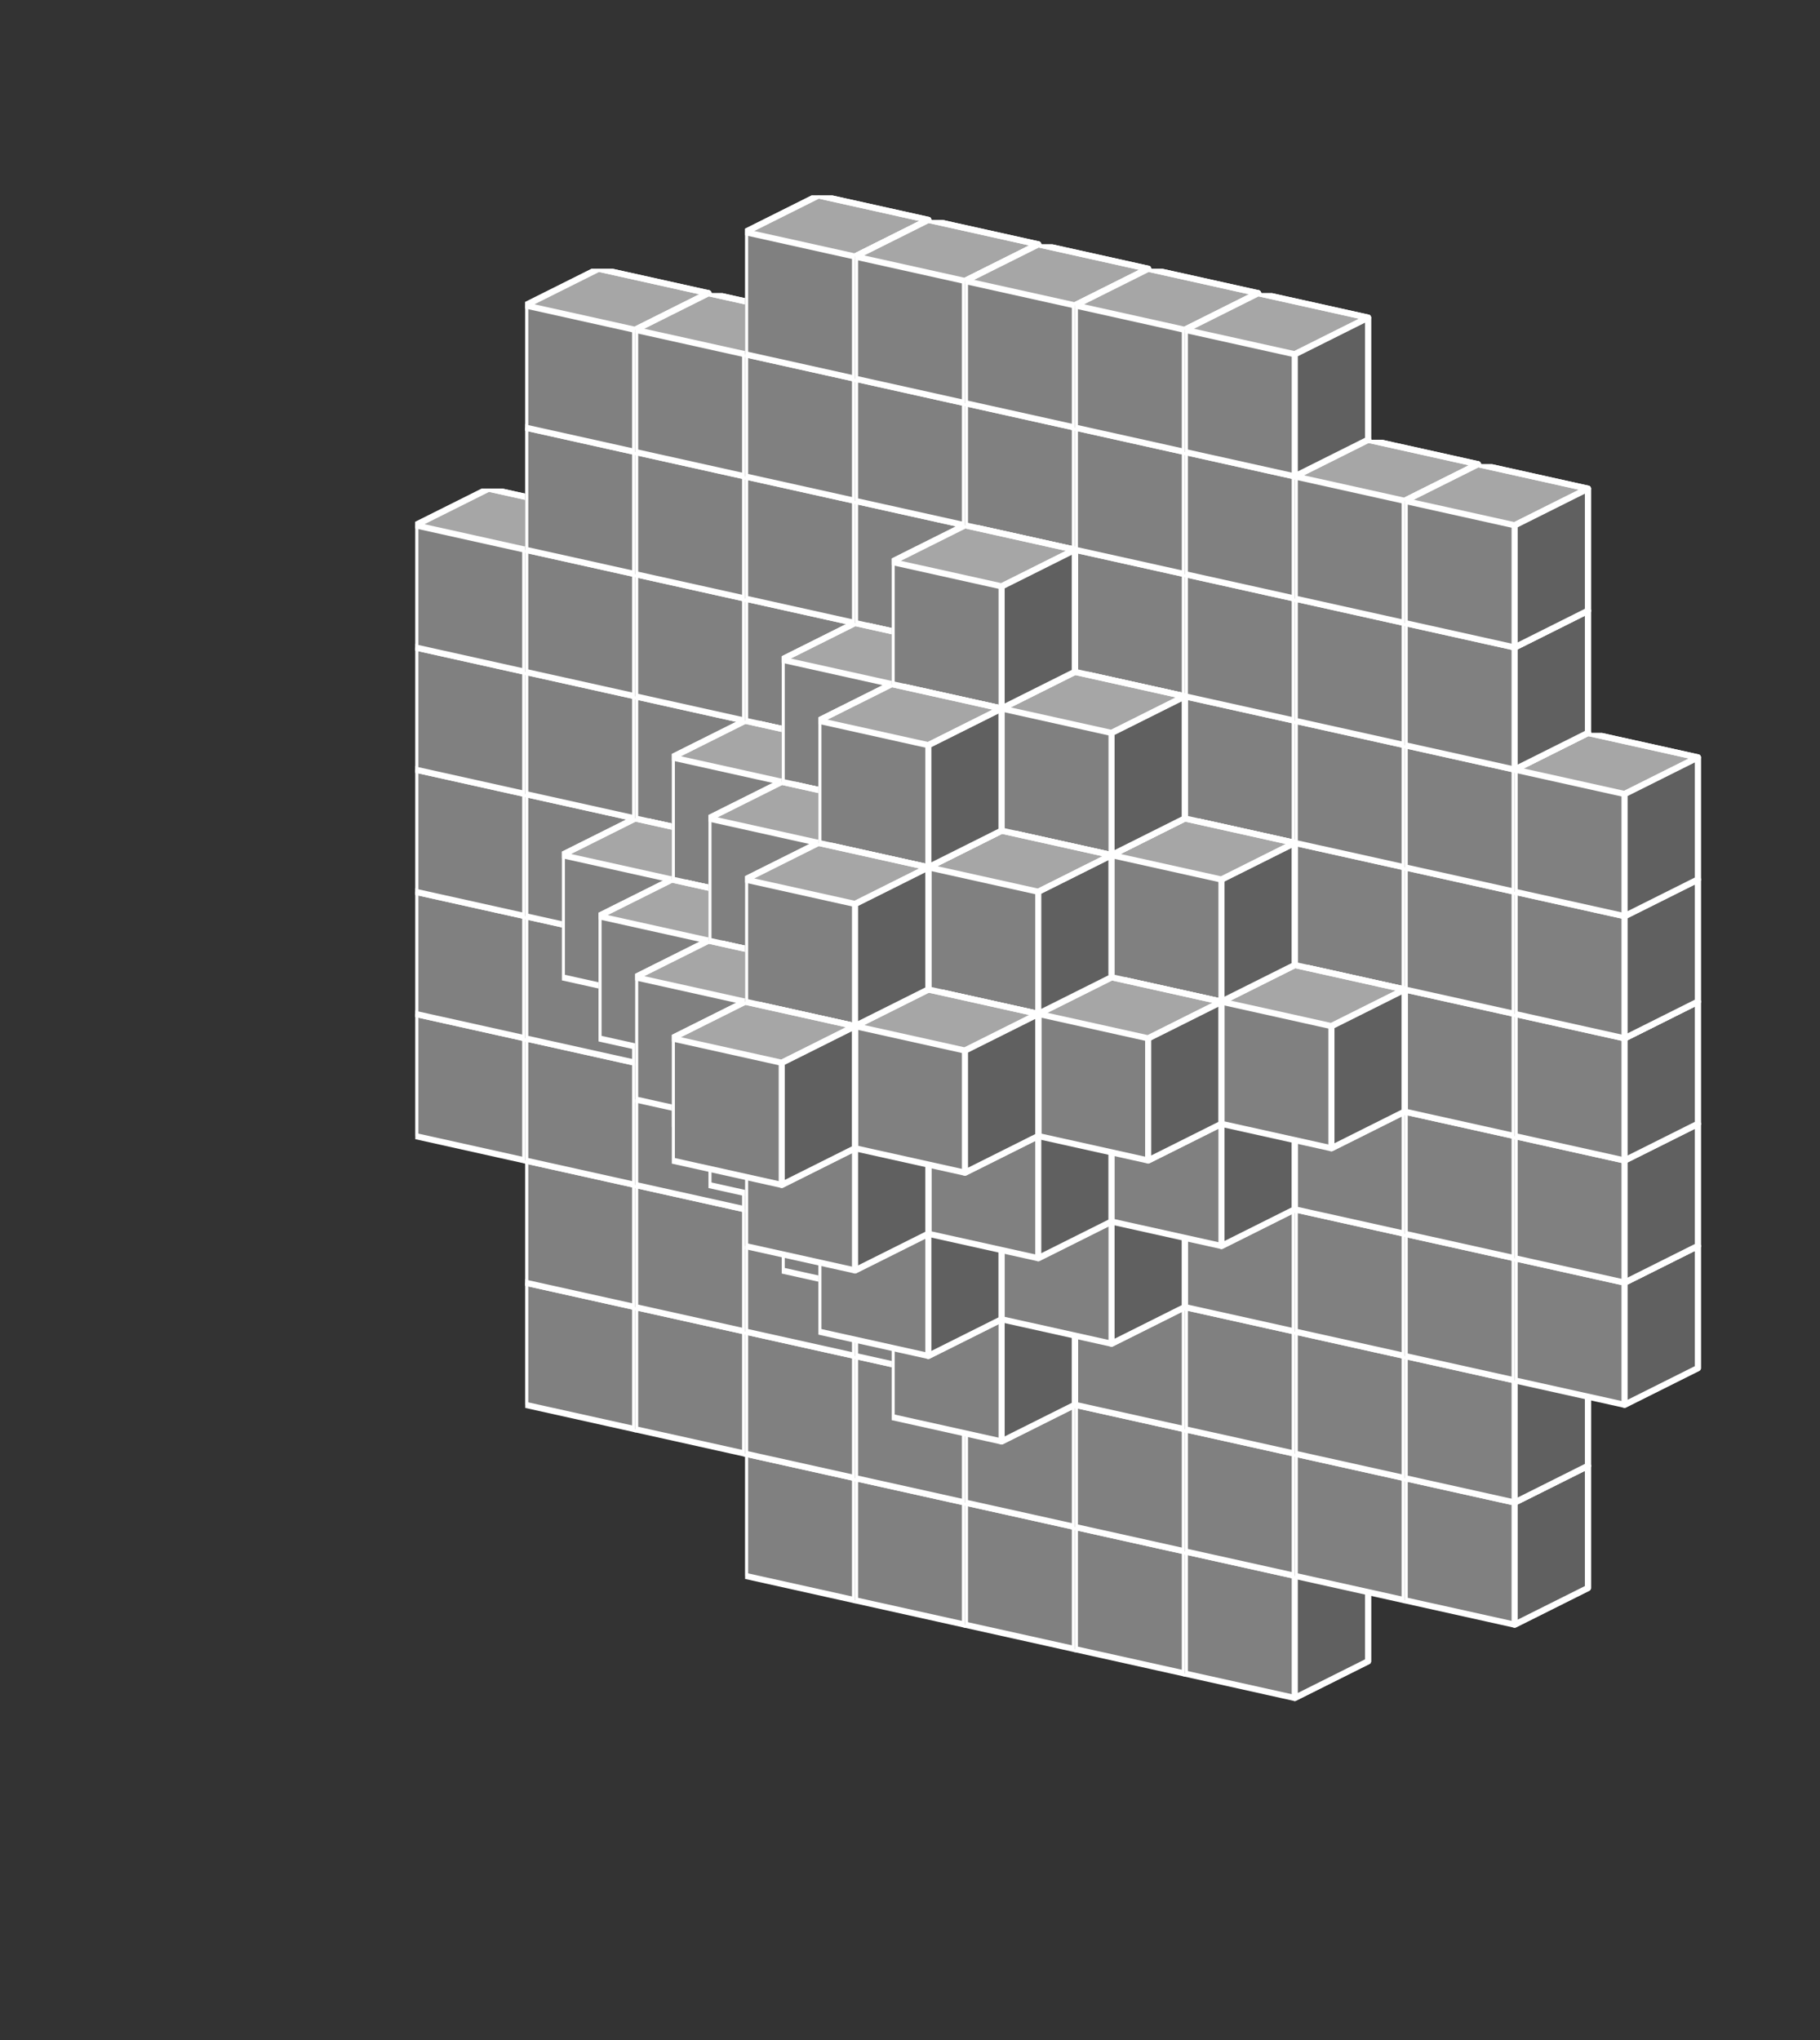 <?xml version="1.0" standalone="no"?>
<!-- Created by Polyform Puzzler (http://puzzler.sourceforge.net/) -->
<svg width="149" height="167" viewBox="0 0 149 167"
     xmlns="http://www.w3.org/2000/svg"
     xmlns:xlink="http://www.w3.org/1999/xlink">
<rect x="0" y="0" width="149" height="167" fill="#333333" stroke="none"/>
<defs>
<symbol id="cube0">
<polygon fill="gray" stroke="white"
         stroke-width="0.5" stroke-linejoin="round"
         points="0,13 9,15 15,12 15,2 6,0 0,3" />
<polygon fill="black" fill-opacity="0.25" stroke="white"
         stroke-width="0.5" stroke-linejoin="round"
         points="9,15 15,12 15,2 9,5" />
<polygon fill="white" fill-opacity="0.30" stroke="white"
         stroke-width="0.5" stroke-linejoin="round"
         points="0,3 9,5 15,2 6,0" />
</symbol>
<symbol id="cubeA">
<polygon fill="cadetblue" stroke="white"
         stroke-width="0.5" stroke-linejoin="round"
         points="0,13 9,15 15,12 15,2 6,0 0,3" />
<polygon fill="black" fill-opacity="0.25" stroke="white"
         stroke-width="0.5" stroke-linejoin="round"
         points="9,15 15,12 15,2 9,5" />
<polygon fill="white" fill-opacity="0.30" stroke="white"
         stroke-width="0.5" stroke-linejoin="round"
         points="0,3 9,5 15,2 6,0" />
</symbol>
<symbol id="cubeF">
<polygon fill="green" stroke="white"
         stroke-width="0.5" stroke-linejoin="round"
         points="0,13 9,15 15,12 15,2 6,0 0,3" />
<polygon fill="black" fill-opacity="0.25" stroke="white"
         stroke-width="0.5" stroke-linejoin="round"
         points="9,15 15,12 15,2 9,5" />
<polygon fill="white" fill-opacity="0.30" stroke="white"
         stroke-width="0.5" stroke-linejoin="round"
         points="0,3 9,5 15,2 6,0" />
</symbol>
<symbol id="cubeI">
<polygon fill="blue" stroke="white"
         stroke-width="0.5" stroke-linejoin="round"
         points="0,13 9,15 15,12 15,2 6,0 0,3" />
<polygon fill="black" fill-opacity="0.25" stroke="white"
         stroke-width="0.5" stroke-linejoin="round"
         points="9,15 15,12 15,2 9,5" />
<polygon fill="white" fill-opacity="0.30" stroke="white"
         stroke-width="0.5" stroke-linejoin="round"
         points="0,3 9,5 15,2 6,0" />
</symbol>
<symbol id="cubeJ1">
<polygon fill="steelblue" stroke="white"
         stroke-width="0.5" stroke-linejoin="round"
         points="0,13 9,15 15,12 15,2 6,0 0,3" />
<polygon fill="black" fill-opacity="0.25" stroke="white"
         stroke-width="0.5" stroke-linejoin="round"
         points="9,15 15,12 15,2 9,5" />
<polygon fill="white" fill-opacity="0.30" stroke="white"
         stroke-width="0.5" stroke-linejoin="round"
         points="0,3 9,5 15,2 6,0" />
</symbol>
<symbol id="cubeJ2">
<polygon fill="gray" stroke="white"
         stroke-width="0.5" stroke-linejoin="round"
         points="0,13 9,15 15,12 15,2 6,0 0,3" />
<polygon fill="black" fill-opacity="0.25" stroke="white"
         stroke-width="0.5" stroke-linejoin="round"
         points="9,15 15,12 15,2 9,5" />
<polygon fill="white" fill-opacity="0.30" stroke="white"
         stroke-width="0.5" stroke-linejoin="round"
         points="0,3 9,5 15,2 6,0" />
</symbol>
<symbol id="cubeJ4">
<polygon fill="lightcoral" stroke="white"
         stroke-width="0.5" stroke-linejoin="round"
         points="0,13 9,15 15,12 15,2 6,0 0,3" />
<polygon fill="black" fill-opacity="0.25" stroke="white"
         stroke-width="0.5" stroke-linejoin="round"
         points="9,15 15,12 15,2 9,5" />
<polygon fill="white" fill-opacity="0.30" stroke="white"
         stroke-width="0.5" stroke-linejoin="round"
         points="0,3 9,5 15,2 6,0" />
</symbol>
<symbol id="cubeL">
<polygon fill="lime" stroke="white"
         stroke-width="0.5" stroke-linejoin="round"
         points="0,13 9,15 15,12 15,2 6,0 0,3" />
<polygon fill="black" fill-opacity="0.25" stroke="white"
         stroke-width="0.5" stroke-linejoin="round"
         points="9,15 15,12 15,2 9,5" />
<polygon fill="white" fill-opacity="0.30" stroke="white"
         stroke-width="0.5" stroke-linejoin="round"
         points="0,3 9,5 15,2 6,0" />
</symbol>
<symbol id="cubeL1">
<polygon fill="darkseagreen" stroke="white"
         stroke-width="0.5" stroke-linejoin="round"
         points="0,13 9,15 15,12 15,2 6,0 0,3" />
<polygon fill="black" fill-opacity="0.25" stroke="white"
         stroke-width="0.5" stroke-linejoin="round"
         points="9,15 15,12 15,2 9,5" />
<polygon fill="white" fill-opacity="0.30" stroke="white"
         stroke-width="0.5" stroke-linejoin="round"
         points="0,3 9,5 15,2 6,0" />
</symbol>
<symbol id="cubeL2">
<polygon fill="peru" stroke="white"
         stroke-width="0.5" stroke-linejoin="round"
         points="0,13 9,15 15,12 15,2 6,0 0,3" />
<polygon fill="black" fill-opacity="0.25" stroke="white"
         stroke-width="0.5" stroke-linejoin="round"
         points="9,15 15,12 15,2 9,5" />
<polygon fill="white" fill-opacity="0.30" stroke="white"
         stroke-width="0.5" stroke-linejoin="round"
         points="0,3 9,5 15,2 6,0" />
</symbol>
<symbol id="cubeL3">
<polygon fill="rosybrown" stroke="white"
         stroke-width="0.5" stroke-linejoin="round"
         points="0,13 9,15 15,12 15,2 6,0 0,3" />
<polygon fill="black" fill-opacity="0.25" stroke="white"
         stroke-width="0.5" stroke-linejoin="round"
         points="9,15 15,12 15,2 9,5" />
<polygon fill="white" fill-opacity="0.30" stroke="white"
         stroke-width="0.5" stroke-linejoin="round"
         points="0,3 9,5 15,2 6,0" />
</symbol>
<symbol id="cubeL4">
<polygon fill="yellowgreen" stroke="white"
         stroke-width="0.5" stroke-linejoin="round"
         points="0,13 9,15 15,12 15,2 6,0 0,3" />
<polygon fill="black" fill-opacity="0.25" stroke="white"
         stroke-width="0.5" stroke-linejoin="round"
         points="9,15 15,12 15,2 9,5" />
<polygon fill="white" fill-opacity="0.30" stroke="white"
         stroke-width="0.5" stroke-linejoin="round"
         points="0,3 9,5 15,2 6,0" />
</symbol>
<symbol id="cubeN">
<polygon fill="navy" stroke="white"
         stroke-width="0.5" stroke-linejoin="round"
         points="0,13 9,15 15,12 15,2 6,0 0,3" />
<polygon fill="black" fill-opacity="0.25" stroke="white"
         stroke-width="0.5" stroke-linejoin="round"
         points="9,15 15,12 15,2 9,5" />
<polygon fill="white" fill-opacity="0.30" stroke="white"
         stroke-width="0.5" stroke-linejoin="round"
         points="0,3 9,5 15,2 6,0" />
</symbol>
<symbol id="cubeN1">
<polygon fill="olive" stroke="white"
         stroke-width="0.5" stroke-linejoin="round"
         points="0,13 9,15 15,12 15,2 6,0 0,3" />
<polygon fill="black" fill-opacity="0.25" stroke="white"
         stroke-width="0.5" stroke-linejoin="round"
         points="9,15 15,12 15,2 9,5" />
<polygon fill="white" fill-opacity="0.30" stroke="white"
         stroke-width="0.5" stroke-linejoin="round"
         points="0,3 9,5 15,2 6,0" />
</symbol>
<symbol id="cubeN2">
<polygon fill="teal" stroke="white"
         stroke-width="0.5" stroke-linejoin="round"
         points="0,13 9,15 15,12 15,2 6,0 0,3" />
<polygon fill="black" fill-opacity="0.25" stroke="white"
         stroke-width="0.5" stroke-linejoin="round"
         points="9,15 15,12 15,2 9,5" />
<polygon fill="white" fill-opacity="0.30" stroke="white"
         stroke-width="0.5" stroke-linejoin="round"
         points="0,3 9,5 15,2 6,0" />
</symbol>
<symbol id="cubeP">
<polygon fill="magenta" stroke="white"
         stroke-width="0.5" stroke-linejoin="round"
         points="0,13 9,15 15,12 15,2 6,0 0,3" />
<polygon fill="black" fill-opacity="0.25" stroke="white"
         stroke-width="0.5" stroke-linejoin="round"
         points="9,15 15,12 15,2 9,5" />
<polygon fill="white" fill-opacity="0.30" stroke="white"
         stroke-width="0.5" stroke-linejoin="round"
         points="0,3 9,5 15,2 6,0" />
</symbol>
<symbol id="cubeQ">
<polygon fill="thistle" stroke="white"
         stroke-width="0.5" stroke-linejoin="round"
         points="0,13 9,15 15,12 15,2 6,0 0,3" />
<polygon fill="black" fill-opacity="0.25" stroke="white"
         stroke-width="0.5" stroke-linejoin="round"
         points="9,15 15,12 15,2 9,5" />
<polygon fill="white" fill-opacity="0.30" stroke="white"
         stroke-width="0.5" stroke-linejoin="round"
         points="0,3 9,5 15,2 6,0" />
</symbol>
<symbol id="cubeS1">
<polygon fill="tan" stroke="white"
         stroke-width="0.5" stroke-linejoin="round"
         points="0,13 9,15 15,12 15,2 6,0 0,3" />
<polygon fill="black" fill-opacity="0.25" stroke="white"
         stroke-width="0.5" stroke-linejoin="round"
         points="9,15 15,12 15,2 9,5" />
<polygon fill="white" fill-opacity="0.30" stroke="white"
         stroke-width="0.5" stroke-linejoin="round"
         points="0,3 9,5 15,2 6,0" />
</symbol>
<symbol id="cubeS2">
<polygon fill="indigo" stroke="white"
         stroke-width="0.5" stroke-linejoin="round"
         points="0,13 9,15 15,12 15,2 6,0 0,3" />
<polygon fill="black" fill-opacity="0.25" stroke="white"
         stroke-width="0.5" stroke-linejoin="round"
         points="9,15 15,12 15,2 9,5" />
<polygon fill="white" fill-opacity="0.30" stroke="white"
         stroke-width="0.5" stroke-linejoin="round"
         points="0,3 9,5 15,2 6,0" />
</symbol>
<symbol id="cubeT">
<polygon fill="darkorange" stroke="white"
         stroke-width="0.5" stroke-linejoin="round"
         points="0,13 9,15 15,12 15,2 6,0 0,3" />
<polygon fill="black" fill-opacity="0.25" stroke="white"
         stroke-width="0.5" stroke-linejoin="round"
         points="9,15 15,12 15,2 9,5" />
<polygon fill="white" fill-opacity="0.30" stroke="white"
         stroke-width="0.5" stroke-linejoin="round"
         points="0,3 9,5 15,2 6,0" />
</symbol>
<symbol id="cubeT1">
<polygon fill="yellow" stroke="white"
         stroke-width="0.5" stroke-linejoin="round"
         points="0,13 9,15 15,12 15,2 6,0 0,3" />
<polygon fill="black" fill-opacity="0.25" stroke="white"
         stroke-width="0.5" stroke-linejoin="round"
         points="9,15 15,12 15,2 9,5" />
<polygon fill="white" fill-opacity="0.30" stroke="white"
         stroke-width="0.5" stroke-linejoin="round"
         points="0,3 9,5 15,2 6,0" />
</symbol>
<symbol id="cubeT2">
<polygon fill="orangered" stroke="white"
         stroke-width="0.5" stroke-linejoin="round"
         points="0,13 9,15 15,12 15,2 6,0 0,3" />
<polygon fill="black" fill-opacity="0.25" stroke="white"
         stroke-width="0.5" stroke-linejoin="round"
         points="9,15 15,12 15,2 9,5" />
<polygon fill="white" fill-opacity="0.30" stroke="white"
         stroke-width="0.5" stroke-linejoin="round"
         points="0,3 9,5 15,2 6,0" />
</symbol>
<symbol id="cubeU">
<polygon fill="turquoise" stroke="white"
         stroke-width="0.5" stroke-linejoin="round"
         points="0,13 9,15 15,12 15,2 6,0 0,3" />
<polygon fill="black" fill-opacity="0.25" stroke="white"
         stroke-width="0.5" stroke-linejoin="round"
         points="9,15 15,12 15,2 9,5" />
<polygon fill="white" fill-opacity="0.30" stroke="white"
         stroke-width="0.5" stroke-linejoin="round"
         points="0,3 9,5 15,2 6,0" />
</symbol>
<symbol id="cubeV">
<polygon fill="blueviolet" stroke="white"
         stroke-width="0.5" stroke-linejoin="round"
         points="0,13 9,15 15,12 15,2 6,0 0,3" />
<polygon fill="black" fill-opacity="0.25" stroke="white"
         stroke-width="0.5" stroke-linejoin="round"
         points="9,15 15,12 15,2 9,5" />
<polygon fill="white" fill-opacity="0.30" stroke="white"
         stroke-width="0.5" stroke-linejoin="round"
         points="0,3 9,5 15,2 6,0" />
</symbol>
<symbol id="cubeV1">
<polygon fill="darkorchid" stroke="white"
         stroke-width="0.5" stroke-linejoin="round"
         points="0,13 9,15 15,12 15,2 6,0 0,3" />
<polygon fill="black" fill-opacity="0.25" stroke="white"
         stroke-width="0.5" stroke-linejoin="round"
         points="9,15 15,12 15,2 9,5" />
<polygon fill="white" fill-opacity="0.30" stroke="white"
         stroke-width="0.5" stroke-linejoin="round"
         points="0,3 9,5 15,2 6,0" />
</symbol>
<symbol id="cubeV2">
<polygon fill="tomato" stroke="white"
         stroke-width="0.5" stroke-linejoin="round"
         points="0,13 9,15 15,12 15,2 6,0 0,3" />
<polygon fill="black" fill-opacity="0.25" stroke="white"
         stroke-width="0.5" stroke-linejoin="round"
         points="9,15 15,12 15,2 9,5" />
<polygon fill="white" fill-opacity="0.30" stroke="white"
         stroke-width="0.5" stroke-linejoin="round"
         points="0,3 9,5 15,2 6,0" />
</symbol>
<symbol id="cubeW">
<polygon fill="maroon" stroke="white"
         stroke-width="0.5" stroke-linejoin="round"
         points="0,13 9,15 15,12 15,2 6,0 0,3" />
<polygon fill="black" fill-opacity="0.25" stroke="white"
         stroke-width="0.5" stroke-linejoin="round"
         points="9,15 15,12 15,2 9,5" />
<polygon fill="white" fill-opacity="0.30" stroke="white"
         stroke-width="0.5" stroke-linejoin="round"
         points="0,3 9,5 15,2 6,0" />
</symbol>
<symbol id="cubeX">
<polygon fill="red" stroke="white"
         stroke-width="0.5" stroke-linejoin="round"
         points="0,13 9,15 15,12 15,2 6,0 0,3" />
<polygon fill="black" fill-opacity="0.25" stroke="white"
         stroke-width="0.5" stroke-linejoin="round"
         points="9,15 15,12 15,2 9,5" />
<polygon fill="white" fill-opacity="0.30" stroke="white"
         stroke-width="0.5" stroke-linejoin="round"
         points="0,3 9,5 15,2 6,0" />
</symbol>
<symbol id="cubeY">
<polygon fill="gold" stroke="white"
         stroke-width="0.5" stroke-linejoin="round"
         points="0,13 9,15 15,12 15,2 6,0 0,3" />
<polygon fill="black" fill-opacity="0.25" stroke="white"
         stroke-width="0.5" stroke-linejoin="round"
         points="9,15 15,12 15,2 9,5" />
<polygon fill="white" fill-opacity="0.30" stroke="white"
         stroke-width="0.5" stroke-linejoin="round"
         points="0,3 9,5 15,2 6,0" />
</symbol>
<symbol id="cubeZ">
<polygon fill="plum" stroke="white"
         stroke-width="0.5" stroke-linejoin="round"
         points="0,13 9,15 15,12 15,2 6,0 0,3" />
<polygon fill="black" fill-opacity="0.25" stroke="white"
         stroke-width="0.5" stroke-linejoin="round"
         points="9,15 15,12 15,2 9,5" />
<polygon fill="white" fill-opacity="0.30" stroke="white"
         stroke-width="0.5" stroke-linejoin="round"
         points="0,3 9,5 15,2 6,0" />
</symbol>
</defs>
<g>
<use xlink:href="#cube0" x="61.000" y="116.000" />
<use xlink:href="#cube0" x="70.000" y="118.000" />
<use xlink:href="#cube0" x="79.000" y="120.000" />
<use xlink:href="#cube0" x="88.000" y="122.000" />
<use xlink:href="#cube0" x="97.000" y="124.000" />
<use xlink:href="#cube0" x="43.000" y="102.000" />
<use xlink:href="#cube0" x="52.000" y="104.000" />
<use xlink:href="#cube0" x="61.000" y="106.000" />
<use xlink:href="#cube0" x="70.000" y="108.000" />
<use xlink:href="#cube0" x="79.000" y="110.000" />
<use xlink:href="#cube0" x="88.000" y="112.000" />
<use xlink:href="#cube0" x="97.000" y="114.000" />
<use xlink:href="#cube0" x="106.000" y="116.000" />
<use xlink:href="#cube0" x="115.000" y="118.000" />
<use xlink:href="#cube0" x="43.000" y="92.000" />
<use xlink:href="#cube0" x="52.000" y="94.000" />
<use xlink:href="#cube0" x="61.000" y="96.000" />
<use xlink:href="#cube0" x="70.000" y="98.000" />
<use xlink:href="#cube0" x="79.000" y="100.000" />
<use xlink:href="#cube0" x="88.000" y="102.000" />
<use xlink:href="#cube0" x="97.000" y="104.000" />
<use xlink:href="#cube0" x="106.000" y="106.000" />
<use xlink:href="#cube0" x="115.000" y="108.000" />
<use xlink:href="#cube0" x="34.000" y="80.000" />
<use xlink:href="#cube0" x="43.000" y="82.000" />
<use xlink:href="#cube0" x="52.000" y="84.000" />
<use xlink:href="#cube0" x="61.000" y="86.000" />
<use xlink:href="#cube0" x="70.000" y="88.000" />
<use xlink:href="#cube0" x="79.000" y="90.000" />
<use xlink:href="#cube0" x="88.000" y="92.000" />
<use xlink:href="#cube0" x="97.000" y="94.000" />
<use xlink:href="#cube0" x="106.000" y="96.000" />
<use xlink:href="#cube0" x="115.000" y="98.000" />
<use xlink:href="#cube0" x="124.000" y="100.000" />
<use xlink:href="#cube0" x="34.000" y="70.000" />
<use xlink:href="#cube0" x="43.000" y="72.000" />
<use xlink:href="#cube0" x="52.000" y="74.000" />
<use xlink:href="#cube0" x="61.000" y="76.000" />
<use xlink:href="#cube0" x="70.000" y="78.000" />
<use xlink:href="#cube0" x="79.000" y="80.000" />
<use xlink:href="#cube0" x="88.000" y="82.000" />
<use xlink:href="#cube0" x="97.000" y="84.000" />
<use xlink:href="#cube0" x="106.000" y="86.000" />
<use xlink:href="#cube0" x="115.000" y="88.000" />
<use xlink:href="#cube0" x="124.000" y="90.000" />
<use xlink:href="#cube0" x="34.000" y="60.000" />
<use xlink:href="#cube0" x="43.000" y="62.000" />
<use xlink:href="#cube0" x="52.000" y="64.000" />
<use xlink:href="#cube0" x="61.000" y="66.000" />
<use xlink:href="#cube0" x="70.000" y="68.000" />
<use xlink:href="#cube0" x="79.000" y="70.000" />
<use xlink:href="#cube0" x="88.000" y="72.000" />
<use xlink:href="#cube0" x="97.000" y="74.000" />
<use xlink:href="#cube0" x="106.000" y="76.000" />
<use xlink:href="#cube0" x="115.000" y="78.000" />
<use xlink:href="#cube0" x="124.000" y="80.000" />
<use xlink:href="#cube0" x="34.000" y="50.000" />
<use xlink:href="#cube0" x="43.000" y="52.000" />
<use xlink:href="#cube0" x="52.000" y="54.000" />
<use xlink:href="#cube0" x="61.000" y="56.000" />
<use xlink:href="#cube0" x="70.000" y="58.000" />
<use xlink:href="#cube0" x="79.000" y="60.000" />
<use xlink:href="#cube0" x="88.000" y="62.000" />
<use xlink:href="#cube0" x="97.000" y="64.000" />
<use xlink:href="#cube0" x="106.000" y="66.000" />
<use xlink:href="#cube0" x="115.000" y="68.000" />
<use xlink:href="#cube0" x="124.000" y="70.000" />
<use xlink:href="#cube0" x="34.000" y="40.000" />
<use xlink:href="#cube0" x="43.000" y="42.000" />
<use xlink:href="#cube0" x="52.000" y="44.000" />
<use xlink:href="#cube0" x="61.000" y="46.000" />
<use xlink:href="#cube0" x="70.000" y="48.000" />
<use xlink:href="#cube0" x="79.000" y="50.000" />
<use xlink:href="#cube0" x="88.000" y="52.000" />
<use xlink:href="#cube0" x="97.000" y="54.000" />
<use xlink:href="#cube0" x="106.000" y="56.000" />
<use xlink:href="#cube0" x="115.000" y="58.000" />
<use xlink:href="#cube0" x="124.000" y="60.000" />
<use xlink:href="#cube0" x="43.000" y="32.000" />
<use xlink:href="#cube0" x="52.000" y="34.000" />
<use xlink:href="#cube0" x="61.000" y="36.000" />
<use xlink:href="#cube0" x="70.000" y="38.000" />
<use xlink:href="#cube0" x="79.000" y="40.000" />
<use xlink:href="#cube0" x="88.000" y="42.000" />
<use xlink:href="#cube0" x="97.000" y="44.000" />
<use xlink:href="#cube0" x="106.000" y="46.000" />
<use xlink:href="#cube0" x="115.000" y="48.000" />
<use xlink:href="#cube0" x="43.000" y="22.000" />
<use xlink:href="#cube0" x="52.000" y="24.000" />
<use xlink:href="#cube0" x="61.000" y="26.000" />
<use xlink:href="#cube0" x="70.000" y="28.000" />
<use xlink:href="#cube0" x="79.000" y="30.000" />
<use xlink:href="#cube0" x="88.000" y="32.000" />
<use xlink:href="#cube0" x="97.000" y="34.000" />
<use xlink:href="#cube0" x="106.000" y="36.000" />
<use xlink:href="#cube0" x="115.000" y="38.000" />
<use xlink:href="#cube0" x="61.000" y="16.000" />
<use xlink:href="#cube0" x="70.000" y="18.000" />
<use xlink:href="#cube0" x="79.000" y="20.000" />
<use xlink:href="#cube0" x="88.000" y="22.000" />
<use xlink:href="#cube0" x="97.000" y="24.000" />
<use xlink:href="#cube0" x="73.000" y="103.000" />
<use xlink:href="#cube0" x="64.000" y="91.000" />
<use xlink:href="#cube0" x="73.000" y="93.000" />
<use xlink:href="#cube0" x="82.000" y="95.000" />
<use xlink:href="#cube0" x="55.000" y="79.000" />
<use xlink:href="#cube0" x="64.000" y="81.000" />
<use xlink:href="#cube0" x="73.000" y="83.000" />
<use xlink:href="#cube0" x="82.000" y="85.000" />
<use xlink:href="#cube0" x="91.000" y="87.000" />
<use xlink:href="#cube0" x="46.000" y="67.000" />
<use xlink:href="#cube0" x="55.000" y="69.000" />
<use xlink:href="#cube0" x="64.000" y="71.000" />
<use xlink:href="#cube0" x="73.000" y="73.000" />
<use xlink:href="#cube0" x="82.000" y="75.000" />
<use xlink:href="#cube0" x="91.000" y="77.000" />
<use xlink:href="#cube0" x="100.000" y="79.000" />
<use xlink:href="#cube0" x="55.000" y="59.000" />
<use xlink:href="#cube0" x="64.000" y="61.000" />
<use xlink:href="#cube0" x="73.000" y="63.000" />
<use xlink:href="#cube0" x="82.000" y="65.000" />
<use xlink:href="#cube0" x="91.000" y="67.000" />
<use xlink:href="#cube0" x="64.000" y="51.000" />
<use xlink:href="#cube0" x="73.000" y="53.000" />
<use xlink:href="#cube0" x="82.000" y="55.000" />
<use xlink:href="#cube0" x="73.000" y="43.000" />
<use xlink:href="#cube0" x="67.000" y="96.000" />
<use xlink:href="#cube0" x="58.000" y="84.000" />
<use xlink:href="#cube0" x="67.000" y="86.000" />
<use xlink:href="#cube0" x="76.000" y="88.000" />
<use xlink:href="#cube0" x="49.000" y="72.000" />
<use xlink:href="#cube0" x="58.000" y="74.000" />
<use xlink:href="#cube0" x="67.000" y="76.000" />
<use xlink:href="#cube0" x="76.000" y="78.000" />
<use xlink:href="#cube0" x="85.000" y="80.000" />
<use xlink:href="#cube0" x="58.000" y="64.000" />
<use xlink:href="#cube0" x="67.000" y="66.000" />
<use xlink:href="#cube0" x="76.000" y="68.000" />
<use xlink:href="#cube0" x="67.000" y="56.000" />
<use xlink:href="#cube0" x="61.000" y="89.000" />
<use xlink:href="#cube0" x="52.000" y="77.000" />
<use xlink:href="#cube0" x="61.000" y="79.000" />
<use xlink:href="#cube0" x="70.000" y="81.000" />
<use xlink:href="#cube0" x="61.000" y="69.000" />
<use xlink:href="#cube0" x="55.000" y="82.000" />
</g>
</svg>
